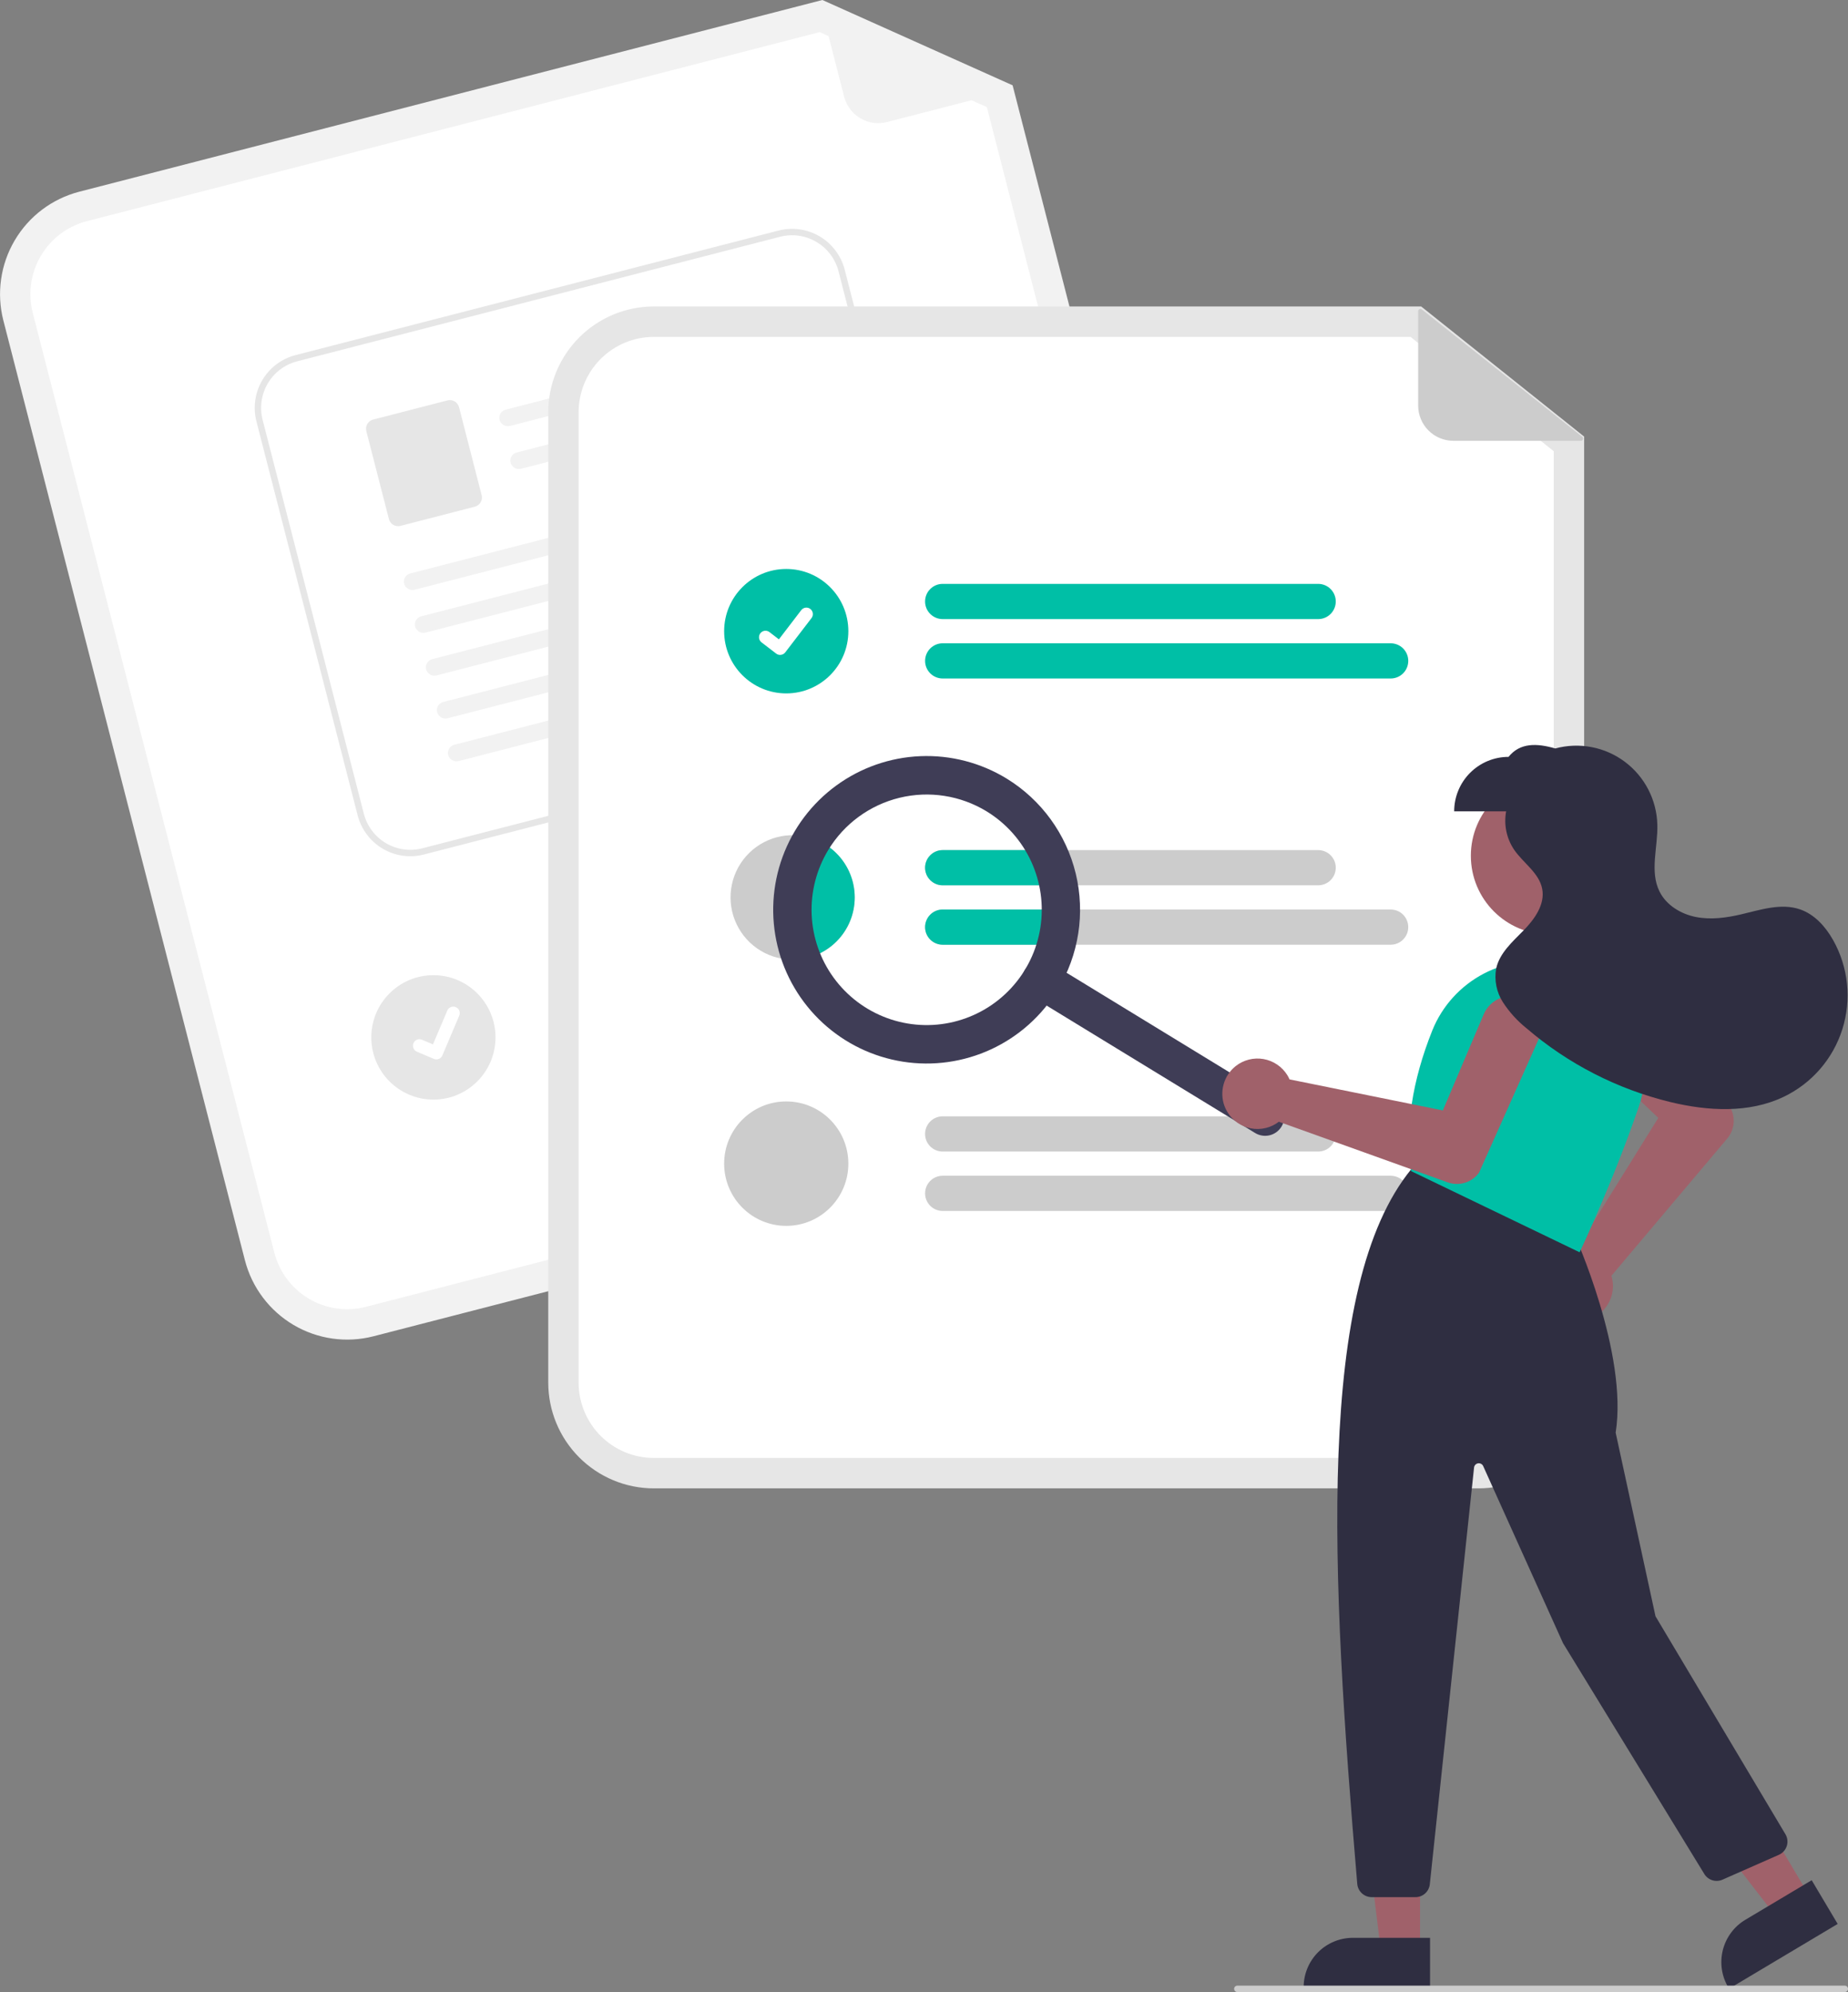 <svg width="219" height="236" viewBox="0 0 219 236" fill="none" xmlns="http://www.w3.org/2000/svg">
<rect x="0" y="0" width="219" height="236" fill="#808080" stroke="none"/>
<g clip-path="url(#clip0_41_940)">
<path d="M138.918 133.899L44.252 158.313C41.041 159.137 37.635 158.652 34.78 156.964C31.926 155.276 29.856 152.523 29.026 149.309L0.397 37.963C-0.426 34.747 0.058 31.335 1.743 28.477C3.429 25.618 6.178 23.545 9.387 22.714L97.458 0L120 10.107L147.909 118.649C148.732 121.865 148.247 125.277 146.562 128.136C144.876 130.994 142.128 133.067 138.918 133.899Z" fill="#F2F2F2"/>
<path d="M10.284 26.205C7.999 26.797 6.041 28.273 4.841 30.309C3.641 32.345 3.296 34.774 3.882 37.064L32.512 148.41C33.103 150.699 34.577 152.66 36.609 153.862C38.642 155.064 41.068 155.409 43.355 154.822L138.02 130.408C140.306 129.815 142.263 128.34 143.464 126.304C144.664 124.268 145.009 121.838 144.423 119.548L116.946 12.688L97.136 3.806L10.284 26.205Z" fill="white"/>
<path d="M119.759 10.681L105.109 14.46C104.039 14.735 102.904 14.574 101.953 14.012C101.002 13.45 100.313 12.532 100.037 11.461L97.251 0.623C97.239 0.576 97.24 0.526 97.255 0.479C97.27 0.433 97.297 0.391 97.335 0.359C97.372 0.328 97.418 0.307 97.466 0.3C97.514 0.293 97.564 0.3 97.609 0.32L119.8 10.19C119.85 10.212 119.891 10.249 119.918 10.296C119.946 10.342 119.958 10.396 119.954 10.45C119.949 10.504 119.928 10.555 119.893 10.597C119.859 10.638 119.812 10.668 119.759 10.681Z" fill="#F2F2F2"/>
<path d="M112.051 105.768L68.951 116.884C68.687 116.952 68.411 116.967 68.14 116.929C67.87 116.891 67.609 116.799 67.374 116.66C67.138 116.521 66.932 116.336 66.768 116.117C66.604 115.899 66.484 115.649 66.416 115.384C66.348 115.119 66.332 114.843 66.371 114.572C66.409 114.301 66.5 114.04 66.639 113.804C66.778 113.568 66.962 113.362 67.181 113.198C67.4 113.033 67.648 112.913 67.913 112.845L111.013 101.729C111.278 101.661 111.553 101.646 111.824 101.684C112.095 101.722 112.355 101.814 112.591 101.953C112.826 102.092 113.032 102.277 113.196 102.495C113.361 102.714 113.48 102.963 113.549 103.229C113.617 103.494 113.632 103.77 113.594 104.041C113.555 104.312 113.464 104.573 113.325 104.809C113.186 105.045 113.002 105.251 112.784 105.415C112.565 105.58 112.316 105.7 112.051 105.768Z" fill="#CCCCCC"/>
<path d="M122.121 110.439L70.704 123.699C70.169 123.837 69.602 123.757 69.126 123.475C68.65 123.194 68.306 122.735 68.168 122.2C68.031 121.664 68.111 121.096 68.392 120.62C68.672 120.143 69.131 119.798 69.665 119.66L121.083 106.4C121.618 106.262 122.185 106.343 122.66 106.624C123.135 106.906 123.479 107.364 123.617 107.9C123.754 108.435 123.674 109.003 123.394 109.479C123.113 109.955 122.656 110.3 122.121 110.439Z" fill="#CCCCCC"/>
<path d="M51.361 130.271C55.425 130.271 58.72 126.971 58.72 122.901C58.72 118.83 55.425 115.53 51.361 115.53C47.296 115.53 44.002 118.83 44.002 122.901C44.002 126.971 47.296 130.271 51.361 130.271Z" fill="#E6E6E6"/>
<path d="M107.469 86.479L50.228 101.236C48.573 101.661 46.819 101.411 45.348 100.541C43.878 99.671 42.812 98.253 42.384 96.597L30.389 49.926C29.965 48.27 30.214 46.512 31.083 45.039C31.951 43.567 33.367 42.499 35.021 42.071L92.262 27.314C93.916 26.889 95.671 27.139 97.141 28.009C98.612 28.879 99.678 30.297 100.105 31.953L112.101 78.624C112.525 80.281 112.275 82.038 111.407 83.511C110.538 84.983 109.122 86.051 107.469 86.479Z" fill="white"/>
<path d="M107.469 86.479L50.228 101.236C48.573 101.661 46.819 101.411 45.348 100.541C43.878 99.671 42.812 98.253 42.384 96.597L30.389 49.926C29.965 48.27 30.214 46.512 31.083 45.039C31.951 43.567 33.367 42.499 35.021 42.071L92.262 27.314C93.916 26.889 95.671 27.139 97.141 28.009C98.612 28.879 99.678 30.297 100.105 31.953L112.101 78.624C112.525 80.281 112.275 82.038 111.407 83.511C110.538 84.983 109.122 86.051 107.469 86.479ZM35.21 42.806C33.751 43.184 32.501 44.126 31.735 45.425C30.969 46.724 30.748 48.275 31.122 49.737L43.118 96.408C43.495 97.869 44.436 99.12 45.733 99.888C47.031 100.655 48.579 100.876 50.039 100.501L107.28 85.744C108.739 85.366 109.988 84.424 110.755 83.125C111.521 81.826 111.741 80.275 111.367 78.813L99.371 32.142C98.994 30.681 98.054 29.43 96.756 28.662C95.459 27.895 93.91 27.674 92.451 28.049L35.21 42.806Z" fill="#E6E6E6"/>
<path d="M89.358 43.006L60.469 50.454C60.216 50.525 59.947 50.496 59.714 50.376C59.481 50.254 59.303 50.049 59.215 49.802C59.175 49.672 59.161 49.536 59.174 49.401C59.188 49.266 59.229 49.136 59.294 49.017C59.36 48.898 59.449 48.795 59.556 48.712C59.663 48.629 59.786 48.569 59.917 48.535L89.325 40.953C90.512 41.556 90.2 42.789 89.358 43.006Z" fill="#F2F2F2"/>
<path d="M90.662 48.081L61.773 55.529C61.521 55.599 61.251 55.572 61.018 55.45C60.785 55.329 60.607 55.124 60.52 54.877C60.479 54.748 60.465 54.611 60.479 54.476C60.492 54.341 60.533 54.211 60.599 54.092C60.664 53.974 60.754 53.87 60.861 53.787C60.968 53.704 61.091 53.643 61.222 53.61L90.629 46.028C91.817 46.631 91.505 47.864 90.662 48.081Z" fill="#F2F2F2"/>
<path d="M56.271 60.029L47.454 62.302C47.166 62.376 46.861 62.332 46.605 62.181C46.349 62.029 46.163 61.782 46.089 61.494L43.411 51.074C43.337 50.786 43.38 50.48 43.532 50.223C43.683 49.967 43.929 49.781 44.217 49.707L53.034 47.434C53.322 47.36 53.627 47.404 53.883 47.555C54.139 47.706 54.325 47.953 54.399 48.241L57.077 58.661C57.151 58.95 57.108 59.256 56.956 59.512C56.805 59.768 56.559 59.954 56.271 60.029Z" fill="#E6E6E6"/>
<path d="M93.249 58.494L49.159 69.861C48.907 69.931 48.637 69.903 48.404 69.782C48.172 69.661 47.993 69.456 47.906 69.208C47.865 69.079 47.851 68.943 47.865 68.808C47.878 68.673 47.919 68.542 47.985 68.424C48.05 68.305 48.14 68.201 48.247 68.118C48.354 68.035 48.477 67.975 48.608 67.941L93.216 56.441C94.404 57.044 94.091 58.277 93.249 58.494Z" fill="#F2F2F2"/>
<path d="M94.554 63.571L50.464 74.937C50.212 75.008 49.942 74.98 49.709 74.859C49.476 74.738 49.298 74.532 49.211 74.285C49.17 74.156 49.156 74.019 49.169 73.885C49.183 73.75 49.224 73.619 49.289 73.5C49.355 73.382 49.444 73.278 49.551 73.195C49.658 73.112 49.781 73.052 49.913 73.018L94.521 61.518C95.709 62.12 95.396 63.353 94.554 63.571Z" fill="#F2F2F2"/>
<path d="M95.858 68.644L51.768 80.01C51.516 80.081 51.245 80.053 51.013 79.932C50.78 79.811 50.602 79.606 50.514 79.358C50.474 79.229 50.46 79.092 50.473 78.957C50.487 78.823 50.528 78.692 50.593 78.573C50.659 78.455 50.748 78.351 50.855 78.268C50.962 78.185 51.085 78.125 51.217 78.091L95.825 66.591C97.013 67.193 96.7 68.426 95.858 68.644Z" fill="#F2F2F2"/>
<path d="M97.162 73.72L53.073 85.086C52.82 85.157 52.55 85.129 52.318 85.008C52.085 84.887 51.907 84.682 51.819 84.434C51.778 84.305 51.764 84.169 51.778 84.034C51.791 83.899 51.832 83.768 51.898 83.649C51.964 83.531 52.053 83.427 52.16 83.344C52.267 83.261 52.39 83.201 52.521 83.167L97.129 71.667C98.317 72.27 98.005 73.502 97.162 73.72Z" fill="#F2F2F2"/>
<path d="M98.467 78.793L54.377 90.16C54.124 90.23 53.854 90.202 53.622 90.081C53.389 89.96 53.211 89.755 53.123 89.508C53.083 89.378 53.069 89.242 53.082 89.107C53.096 88.972 53.137 88.841 53.202 88.723C53.268 88.604 53.357 88.5 53.464 88.418C53.571 88.335 53.694 88.274 53.825 88.24L98.434 76.74C99.621 77.343 99.309 78.576 98.467 78.793Z" fill="#F2F2F2"/>
<path d="M51.904 125.484C51.743 125.526 51.574 125.514 51.421 125.451L51.411 125.447L49.407 124.596C49.313 124.556 49.229 124.499 49.158 124.427C49.087 124.355 49.031 124.269 48.993 124.175C48.956 124.082 48.937 123.981 48.938 123.88C48.938 123.779 48.959 123.679 48.999 123.586C49.038 123.493 49.096 123.408 49.168 123.337C49.24 123.267 49.325 123.211 49.419 123.173C49.513 123.135 49.613 123.116 49.714 123.117C49.815 123.118 49.915 123.139 50.008 123.179L51.307 123.732L53.009 119.722C53.049 119.629 53.106 119.545 53.178 119.474C53.25 119.403 53.336 119.347 53.429 119.309C53.523 119.271 53.623 119.253 53.724 119.253C53.825 119.254 53.924 119.275 54.017 119.315L54.007 119.341L54.018 119.315C54.205 119.395 54.353 119.546 54.429 119.735C54.505 119.925 54.504 120.136 54.424 120.324L52.421 125.04C52.375 125.149 52.304 125.245 52.214 125.322C52.125 125.399 52.018 125.454 51.904 125.483L51.904 125.484Z" fill="white"/>
<path d="M175.228 176.33H77.474C74.159 176.326 70.981 175.005 68.637 172.658C66.293 170.31 64.974 167.127 64.971 163.807V48.829C64.974 45.509 66.293 42.326 68.637 39.978C70.981 37.631 74.159 36.31 77.474 36.306H168.418L187.732 51.724V163.807C187.728 167.127 186.409 170.31 184.065 172.658C181.721 175.005 178.543 176.326 175.228 176.33Z" fill="#E6E6E6"/>
<path d="M77.474 39.911C75.113 39.914 72.85 40.854 71.181 42.526C69.512 44.198 68.573 46.465 68.57 48.829V163.807C68.573 166.171 69.512 168.438 71.181 170.11C72.85 171.782 75.113 172.722 77.474 172.725H175.228C177.589 172.722 179.852 171.782 181.521 170.11C183.191 168.438 184.129 166.171 184.132 163.807V53.46L167.159 39.911H77.474Z" fill="white"/>
<path d="M156.215 73.344H111.709C111.157 73.344 110.627 73.124 110.237 72.733C109.846 72.342 109.627 71.812 109.627 71.259C109.627 70.706 109.846 70.175 110.237 69.784C110.627 69.393 111.157 69.173 111.709 69.173H156.215C156.767 69.173 157.297 69.393 157.687 69.784C158.078 70.175 158.297 70.706 158.297 71.259C158.297 71.812 158.078 72.342 157.687 72.733C157.297 73.124 156.767 73.344 156.215 73.344Z" fill="#00BFA6"/>
<path d="M164.804 80.382H111.709C111.157 80.381 110.628 80.161 110.238 79.77C109.848 79.379 109.629 78.849 109.629 78.297C109.629 77.744 109.848 77.214 110.238 76.823C110.628 76.432 111.157 76.212 111.709 76.211H164.804C165.077 76.211 165.348 76.265 165.601 76.369C165.854 76.474 166.084 76.627 166.278 76.821C166.471 77.015 166.625 77.245 166.73 77.498C166.835 77.751 166.889 78.023 166.889 78.297C166.889 78.571 166.835 78.842 166.73 79.095C166.625 79.349 166.471 79.579 166.278 79.772C166.084 79.966 165.854 80.12 165.601 80.224C165.348 80.329 165.077 80.382 164.804 80.382Z" fill="#00BFA6"/>
<path d="M156.215 100.713H111.71C111.158 100.713 110.629 100.932 110.238 101.323C109.848 101.714 109.628 102.245 109.628 102.798C109.628 103.351 109.848 103.881 110.238 104.272C110.629 104.663 111.158 104.883 111.71 104.883H156.215C156.767 104.883 157.297 104.663 157.687 104.272C158.078 103.881 158.297 103.351 158.297 102.798C158.297 102.245 158.078 101.714 157.687 101.323C157.297 100.932 156.767 100.713 156.215 100.713Z" fill="#CCCCCC"/>
<path d="M164.805 107.752H111.711C111.158 107.752 110.629 107.971 110.238 108.362C109.848 108.753 109.629 109.284 109.629 109.837C109.629 110.39 109.848 110.92 110.238 111.311C110.629 111.702 111.158 111.922 111.711 111.922H164.805C165.357 111.922 165.887 111.702 166.277 111.311C166.667 110.92 166.887 110.39 166.887 109.837C166.887 109.284 166.667 108.753 166.277 108.362C165.887 107.971 165.357 107.752 164.805 107.752Z" fill="#CCCCCC"/>
<path d="M156.215 136.425H111.709C111.157 136.425 110.627 136.205 110.237 135.814C109.846 135.423 109.627 134.893 109.627 134.339C109.627 133.786 109.846 133.256 110.237 132.865C110.627 132.474 111.157 132.254 111.709 132.254H156.215C156.767 132.254 157.297 132.474 157.687 132.865C158.078 133.256 158.297 133.786 158.297 134.339C158.297 134.893 158.078 135.423 157.687 135.814C157.297 136.205 156.767 136.425 156.215 136.425Z" fill="#CCCCCC"/>
<path d="M164.804 143.463H111.709C111.157 143.462 110.628 143.242 110.238 142.851C109.848 142.46 109.629 141.93 109.629 141.377C109.629 140.825 109.848 140.295 110.238 139.904C110.628 139.513 111.157 139.293 111.709 139.292H164.804C165.077 139.292 165.348 139.345 165.601 139.45C165.854 139.555 166.084 139.708 166.278 139.902C166.471 140.095 166.625 140.325 166.73 140.579C166.835 140.832 166.889 141.103 166.889 141.377C166.889 141.651 166.835 141.923 166.73 142.176C166.625 142.429 166.471 142.659 166.278 142.853C166.084 143.047 165.854 143.2 165.601 143.305C165.348 143.409 165.077 143.463 164.804 143.463Z" fill="#CCCCCC"/>
<path d="M93.175 82.148C97.24 82.148 100.535 78.848 100.535 74.778C100.535 70.707 97.24 67.407 93.175 67.407C89.111 67.407 85.816 70.707 85.816 74.778C85.816 78.848 89.111 82.148 93.175 82.148Z" fill="#00BFA6"/>
<path d="M92.446 77.589C92.281 77.59 92.12 77.536 91.987 77.436L91.979 77.43L90.249 76.105C90.169 76.044 90.102 75.967 90.051 75.879C90 75.792 89.967 75.695 89.954 75.595C89.94 75.495 89.947 75.393 89.973 75.295C89.999 75.197 90.044 75.105 90.106 75.025C90.167 74.945 90.244 74.877 90.331 74.827C90.419 74.776 90.516 74.743 90.616 74.73C90.716 74.717 90.818 74.724 90.915 74.75C91.013 74.776 91.105 74.822 91.184 74.883L92.305 75.744L94.952 72.285C95.013 72.205 95.09 72.137 95.177 72.087C95.265 72.036 95.361 72.004 95.461 71.99C95.561 71.977 95.663 71.984 95.76 72.01C95.858 72.036 95.949 72.081 96.029 72.142L96.013 72.165L96.03 72.143C96.191 72.267 96.297 72.45 96.324 72.653C96.35 72.855 96.296 73.06 96.172 73.222L93.058 77.288C92.986 77.382 92.894 77.458 92.788 77.51C92.682 77.562 92.565 77.589 92.447 77.588L92.446 77.589Z" fill="white"/>
<path d="M101.291 106.317C101.292 107.285 101.101 108.244 100.732 109.138C100.362 110.033 99.82 110.846 99.137 111.53C98.454 112.215 97.643 112.758 96.75 113.129C95.857 113.499 94.9 113.69 93.933 113.69C93.87 113.692 93.807 113.689 93.744 113.683C92.297 113.645 90.893 113.182 89.707 112.349C88.522 111.517 87.609 110.353 87.081 109.004C86.553 107.654 86.434 106.178 86.739 104.761C87.044 103.344 87.76 102.048 88.797 101.037C89.834 100.025 91.145 99.342 92.567 99.073C93.99 98.804 95.46 98.961 96.793 99.525C98.127 100.089 99.265 101.034 100.065 102.242C100.865 103.45 101.292 104.868 101.291 106.317Z" fill="#CCCCCC"/>
<path d="M93.175 145.229C97.24 145.229 100.535 141.929 100.535 137.858C100.535 133.788 97.24 130.488 93.175 130.488C89.111 130.488 85.816 133.788 85.816 137.858C85.816 141.929 89.111 145.229 93.175 145.229Z" fill="#CCCCCC"/>
<path d="M187.356 52.22H172.227C171.122 52.22 170.063 51.78 169.282 50.998C168.501 50.216 168.063 49.155 168.063 48.049V36.858C168.062 36.809 168.076 36.761 168.102 36.72C168.128 36.678 168.165 36.645 168.209 36.624C168.254 36.602 168.303 36.594 168.351 36.599C168.4 36.605 168.446 36.624 168.484 36.654L187.517 51.755C187.56 51.788 187.59 51.834 187.606 51.886C187.621 51.938 187.619 51.994 187.601 52.045C187.584 52.096 187.55 52.14 187.506 52.172C187.462 52.203 187.41 52.22 187.356 52.22Z" fill="#CCCCCC"/>
<path d="M101.291 106.317C101.292 107.285 101.101 108.244 100.732 109.138C100.362 110.033 99.82 110.846 99.137 111.53C98.454 112.215 97.642 112.758 96.75 113.129C95.857 113.499 94.9 113.69 93.933 113.69C93.87 113.692 93.807 113.689 93.744 113.683C92.793 111.308 92.426 108.739 92.675 106.192C92.924 103.645 93.78 101.196 95.172 99.05C96.884 99.344 98.437 100.235 99.557 101.565C100.676 102.894 101.291 104.578 101.291 106.317Z" fill="#00BFA6"/>
<path d="M109.627 102.8C109.628 102.246 109.848 101.716 110.238 101.325C110.629 100.934 111.158 100.714 111.711 100.713H122.801C123.449 102.032 123.909 103.436 124.169 104.883H111.711C111.159 104.883 110.629 104.663 110.239 104.273C109.848 103.882 109.628 103.353 109.627 102.8Z" fill="#00BFA6"/>
<path d="M124.426 107.752C124.427 109.16 124.241 110.563 123.873 111.922H111.71C111.158 111.922 110.629 111.702 110.238 111.311C109.848 110.92 109.628 110.39 109.628 109.837C109.628 109.284 109.848 108.753 110.238 108.362C110.629 107.971 111.158 107.752 111.71 107.752H124.426Z" fill="#00BFA6"/>
<path d="M151.866 133.471C151.552 133.986 151.047 134.356 150.461 134.498C149.875 134.64 149.256 134.543 148.742 134.229L122.217 118.026C121.962 117.87 121.741 117.666 121.565 117.424C121.389 117.183 121.262 116.909 121.192 116.618C121.121 116.327 121.109 116.026 121.155 115.73C121.201 115.435 121.305 115.152 121.46 114.896C121.616 114.641 121.82 114.419 122.061 114.243C122.302 114.067 122.576 113.94 122.866 113.869C123.156 113.799 123.457 113.786 123.752 113.832C124.047 113.879 124.33 113.983 124.585 114.138L151.109 130.342C151.624 130.656 151.993 131.162 152.135 131.749C152.277 132.336 152.18 132.955 151.866 133.471Z" fill="#3F3D56"/>
<path d="M125.342 117.268C123.469 120.343 120.727 122.793 117.464 124.308C114.2 125.823 110.561 126.335 107.008 125.779C103.454 125.223 100.144 123.623 97.498 121.184C94.852 118.744 92.987 115.573 92.14 112.071C91.293 108.57 91.502 104.896 92.74 101.514C93.978 98.131 96.189 95.193 99.095 93.069C102.001 90.946 105.47 89.733 109.064 89.584C112.658 89.435 116.215 90.357 119.286 92.233C123.4 94.752 126.347 98.803 127.483 103.496C128.618 108.189 127.848 113.142 125.342 117.268ZM98.171 100.669C96.766 102.976 96.076 105.648 96.187 108.347C96.299 111.047 97.207 113.653 98.797 115.835C100.387 118.018 102.588 119.679 105.121 120.609C107.654 121.539 110.405 121.696 113.027 121.059C115.649 120.423 118.024 119.023 119.851 117.035C121.678 115.047 122.876 112.561 123.292 109.892C123.709 107.222 123.325 104.489 122.191 102.038C121.056 99.587 119.221 97.527 116.918 96.12C113.829 94.238 110.12 93.659 106.605 94.512C103.091 95.365 100.057 97.579 98.171 100.669Z" fill="#3F3D56"/>
<path d="M183.612 110.703C188.752 110.703 192.918 106.53 192.918 101.383C192.918 96.236 188.752 92.063 183.612 92.063C178.473 92.063 174.306 96.236 174.306 101.383C174.306 106.53 178.473 110.703 183.612 110.703Z" fill="#A0616A"/>
<path d="M183.011 153.632C182.831 153.072 182.772 152.481 182.837 151.896C182.902 151.311 183.089 150.747 183.387 150.24C183.684 149.733 184.086 149.295 184.564 148.954C185.043 148.613 185.588 148.378 186.164 148.262C186.346 148.227 186.531 148.204 186.717 148.194L196.519 132.437L187.565 123.912C187.223 123.586 186.949 123.196 186.758 122.763C186.568 122.331 186.464 121.865 186.455 121.392C186.445 120.92 186.529 120.45 186.701 120.01C186.874 119.57 187.132 119.168 187.46 118.828C187.788 118.489 188.181 118.218 188.614 118.031C189.048 117.844 189.514 117.745 189.986 117.739C190.458 117.734 190.926 117.822 191.364 117.999C191.802 118.175 192.2 118.437 192.537 118.769L204.9 130.978L204.925 131.009C205.307 131.591 205.492 132.282 205.451 132.978C205.41 133.674 205.147 134.339 204.699 134.873L190.964 151.142C191.005 151.273 191.04 151.405 191.067 151.539C191.182 152.116 191.173 152.71 191.043 153.284C190.912 153.857 190.662 154.397 190.309 154.867C189.956 155.337 189.507 155.726 188.993 156.011C188.479 156.295 187.91 156.467 187.325 156.516C187.207 156.527 187.089 156.532 186.972 156.532C186.091 156.528 185.234 156.246 184.522 155.725C183.811 155.204 183.282 154.472 183.011 153.632Z" fill="#A0616A"/>
<path d="M168.285 231.095L163.64 231.095L161.43 213.151L168.286 213.151L168.285 231.095Z" fill="#A0616A"/>
<path d="M169.47 235.605L154.492 235.604V235.415C154.492 234.648 154.643 233.889 154.936 233.18C155.229 232.472 155.658 231.828 156.199 231.286C156.741 230.744 157.383 230.314 158.091 230.021C158.798 229.727 159.556 229.576 160.322 229.576L169.47 229.577L169.47 235.605Z" fill="#2F2E41"/>
<path d="M214.455 224.663L210.464 227.043L199.399 212.758L205.289 209.245L214.455 224.663Z" fill="#A0616A"/>
<path d="M217.777 227.931L204.907 235.605L204.811 235.442C204.419 234.783 204.161 234.054 204.05 233.295C203.94 232.536 203.98 231.763 204.169 231.02C204.357 230.277 204.689 229.578 205.147 228.963C205.605 228.349 206.179 227.831 206.837 227.438L214.697 222.751L217.777 227.931Z" fill="#2F2E41"/>
<path d="M160.844 223.193C157.733 186.496 155.881 152.405 167.257 138.498L167.345 138.391L186.489 146.06L186.52 146.129C186.585 146.269 192.951 160.295 191.466 169.729L196.188 191.483L211.585 217.303C211.709 217.51 211.787 217.742 211.815 217.983C211.842 218.223 211.819 218.467 211.745 218.698C211.672 218.928 211.55 219.141 211.389 219.321C211.227 219.501 211.029 219.644 210.808 219.742L204.117 222.69C203.739 222.855 203.315 222.877 202.922 222.754C202.529 222.631 202.193 222.371 201.977 222.02L185.228 194.668L175.768 173.689C175.717 173.575 175.629 173.481 175.519 173.422C175.409 173.363 175.283 173.341 175.16 173.361C175.037 173.381 174.923 173.441 174.838 173.532C174.752 173.622 174.698 173.739 174.685 173.863L169.441 223.23C169.397 223.65 169.199 224.038 168.886 224.32C168.573 224.602 168.167 224.758 167.746 224.757H162.544C162.117 224.755 161.707 224.593 161.392 224.304C161.078 224.015 160.883 223.619 160.844 223.193Z" fill="#2F2E41"/>
<path d="M167.321 138.789L167.23 138.746L167.216 138.645C166.501 133.633 167.347 128.063 169.732 122.091C170.907 119.168 173.092 116.766 175.887 115.321C178.683 113.876 181.904 113.485 184.964 114.22C186.726 114.655 188.379 115.451 189.818 116.559C191.257 117.668 192.45 119.063 193.322 120.657C194.184 122.235 194.708 123.974 194.863 125.766C195.018 127.557 194.799 129.361 194.221 131.064C191.215 139.867 187.316 148.104 187.277 148.187L187.195 148.359L167.321 138.789Z" fill="#00BFA6"/>
<path d="M146.434 126.304C146.895 125.939 147.428 125.676 147.997 125.532C148.567 125.388 149.16 125.367 149.739 125.468C150.317 125.57 150.868 125.793 151.354 126.123C151.84 126.452 152.252 126.881 152.561 127.381C152.658 127.54 152.744 127.705 152.818 127.876L170.988 131.554L175.826 120.169C176.011 119.733 176.28 119.339 176.617 119.009C176.955 118.679 177.355 118.419 177.793 118.244C178.232 118.069 178.701 117.983 179.173 117.991C179.645 117.999 180.111 118.1 180.543 118.289C180.976 118.478 181.367 118.751 181.694 119.093C182.02 119.434 182.276 119.837 182.447 120.278C182.617 120.718 182.699 121.189 182.687 121.661C182.675 122.134 182.569 122.6 182.376 123.031L175.287 138.904L175.268 138.938C174.857 139.501 174.275 139.916 173.61 140.122C172.945 140.328 172.231 140.313 171.574 140.08L151.549 132.893C151.441 132.977 151.329 133.056 151.213 133.128C150.714 133.438 150.155 133.638 149.573 133.717C148.991 133.795 148.399 133.749 147.836 133.582C147.273 133.415 146.751 133.131 146.305 132.749C145.859 132.366 145.499 131.893 145.248 131.361C145.197 131.254 145.151 131.145 145.11 131.035C144.805 130.207 144.769 129.304 145.007 128.454C145.244 127.605 145.744 126.852 146.434 126.304Z" fill="#A0616A"/>
<path d="M217.231 111.364C216.334 109.773 215.028 108.317 213.302 107.729C211.072 106.969 208.658 107.778 206.366 108.318C204.599 108.733 202.754 108.988 200.974 108.637C199.194 108.286 197.476 107.248 196.666 105.623C195.475 103.23 196.479 100.378 196.406 97.706C196.369 96.251 196.002 94.824 195.334 93.532C194.666 92.24 193.714 91.116 192.549 90.246C191.385 89.376 190.038 88.782 188.611 88.51C187.184 88.237 185.713 88.292 184.311 88.671C182.116 88.036 180.128 87.977 178.77 89.668C177.062 89.668 175.424 90.347 174.216 91.557C173.008 92.767 172.329 94.407 172.329 96.118H178.488C178.196 97.691 178.53 99.316 179.418 100.646C180.505 102.246 182.396 103.403 182.76 105.303C183.113 107.145 181.862 108.893 180.551 110.231C179.24 111.57 177.719 112.897 177.309 114.727C177.059 116.116 177.343 117.549 178.106 118.736C178.868 119.908 179.813 120.951 180.905 121.823C185.825 126.044 191.672 129.04 197.969 130.566C202.404 131.635 207.254 131.912 211.371 129.945C213.018 129.158 214.486 128.041 215.683 126.662C216.88 125.283 217.782 123.672 218.331 121.93C218.881 120.187 219.067 118.35 218.877 116.532C218.688 114.715 218.128 112.956 217.231 111.364Z" fill="#2F2E41"/>
<path d="M218.621 236H146.632C146.531 236 146.435 235.96 146.364 235.889C146.293 235.818 146.253 235.721 146.253 235.62C146.253 235.52 146.293 235.423 146.364 235.352C146.435 235.281 146.531 235.241 146.632 235.241H218.621C218.722 235.241 218.818 235.281 218.889 235.352C218.96 235.423 219 235.52 219 235.62C219 235.721 218.96 235.818 218.889 235.889C218.818 235.96 218.722 236 218.621 236Z" fill="#CCCCCC"/>
</g>
<defs>
<clipPath id="clip0_41_940">
<rect width="219" height="236" fill="white"/>
</clipPath>
</defs>
</svg>
